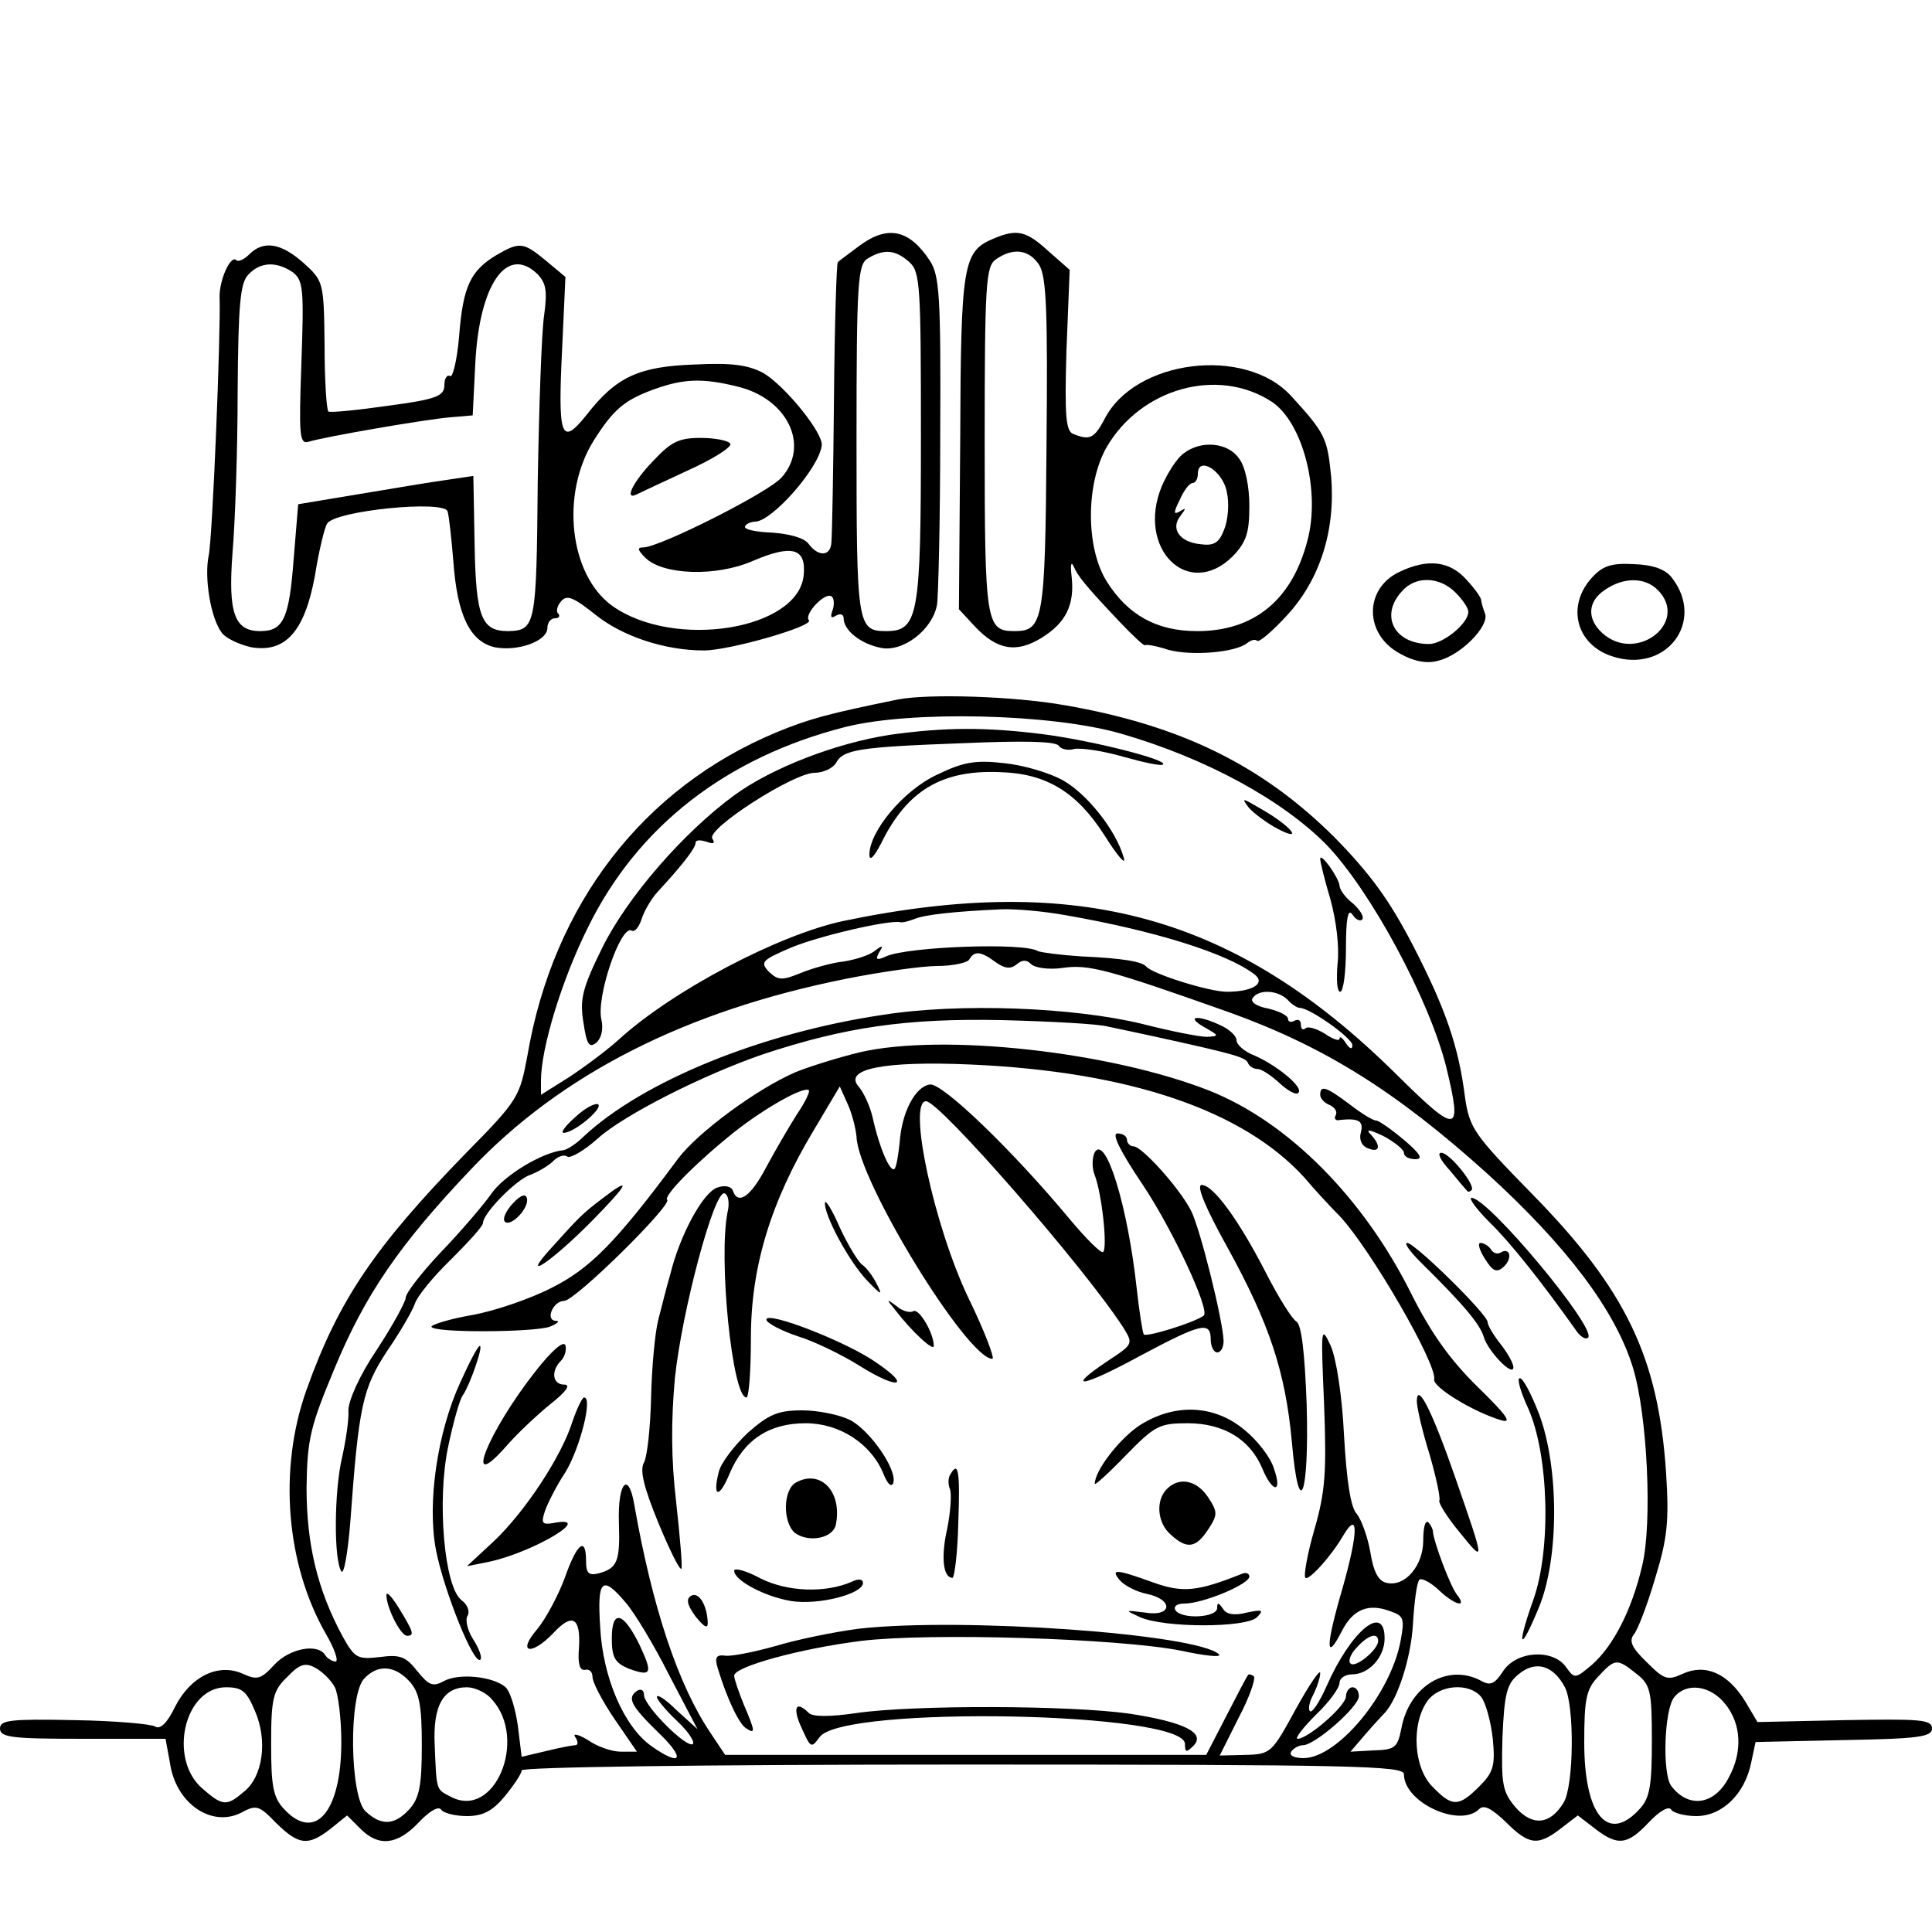 <?xml version="1.0" standalone="no"?>
<!DOCTYPE svg PUBLIC "-//W3C//DTD SVG 20010904//EN"
 "http://www.w3.org/TR/2001/REC-SVG-20010904/DTD/svg10.dtd">
<svg version="1.0" xmlns="http://www.w3.org/2000/svg"
 width="300pt" height="300pt" viewBox="0 0 300 300"
 preserveAspectRatio="xMidYMid meet">
<g transform="translate(0,300) scale(0.1,-0.1)"
fill="#000000" stroke="none">
<path d="M1334 2618 c-16 -12 -31 -23 -33 -25 -2 -1 -5 -96 -6 -210 -1 -115
-3 -216 -4 -225 -1 -22 -20 -23 -35 -3 -7 10 -30 16 -58 18 -25 1 -44 5 -41
10 2 4 10 7 16 7 26 1 98 82 103 118 3 19 -57 93 -91 113 -23 12 -48 16 -106
13 -87 -3 -122 -19 -168 -78 -40 -50 -45 -36 -38 105 l5 109 -30 25 c-35 29
-41 30 -77 9 -40 -24 -52 -48 -58 -125 -3 -37 -10 -66 -14 -63 -5 3 -9 -4 -9
-14 0 -17 -12 -22 -87 -32 -49 -7 -90 -11 -93 -9 -3 2 -6 49 -6 103 -1 99 -2
100 -33 128 -35 31 -62 35 -84 13 -8 -8 -17 -12 -20 -9 -9 9 -27 -32 -26 -58
2 -52 -11 -375 -17 -401 -7 -34 3 -96 20 -119 6 -9 28 -19 46 -23 53 -9 83 24
99 111 6 38 15 75 19 81 12 20 181 37 187 19 2 -6 6 -41 9 -78 6 -84 26 -124
64 -133 35 -7 82 9 82 30 0 8 5 15 12 15 6 0 8 3 5 7 -4 3 -2 12 4 19 9 11 19
7 53 -20 42 -34 108 -56 169 -56 40 0 172 38 163 47 -8 9 25 44 35 37 4 -2 5
-12 2 -21 -4 -11 -3 -14 5 -9 7 4 12 2 12 -4 0 -19 27 -40 58 -46 34 -7 80 28
87 67 2 12 5 131 5 265 1 213 -1 246 -16 269 -32 49 -66 56 -110 23z m78 -25
c17 -15 18 -37 18 -272 0 -277 -4 -301 -54 -301 -45 0 -46 9 -46 297 0 248 2
273 18 282 25 15 43 13 64 -6z m-957 -16 c16 -13 17 -26 13 -141 -4 -112 -3
-126 11 -122 26 8 183 35 220 38 l35 3 4 80 c6 123 49 186 97 139 13 -14 15
-26 10 -63 -4 -25 -8 -142 -10 -259 -2 -223 -3 -231 -46 -232 -41 0 -50 21
-52 133 l-2 108 -40 -6 c-22 -3 -83 -13 -136 -22 l-96 -16 -7 -85 c-7 -93 -16
-112 -52 -112 -40 0 -50 28 -43 121 4 46 8 159 8 251 1 137 4 169 17 182 19
20 44 20 69 3z m689 -177 c78 -18 114 -91 70 -141 -19 -23 -190 -109 -215
-109 -10 0 -9 -4 3 -16 27 -27 110 -30 167 -5 61 26 83 20 79 -22 -8 -85 -201
-116 -297 -48 -67 48 -81 174 -29 257 31 49 48 63 95 80 45 16 74 17 127 4z"/>
<path d="M1014 2284 c-31 -32 -45 -61 -26 -52 4 2 40 19 79 37 40 18 70 37 67
42 -3 5 -24 9 -46 9 -34 0 -46 -6 -74 -36z"/>
<path d="M1544 2630 c-49 -20 -52 -38 -53 -316 l-2 -260 25 -27 c34 -36 64
-42 104 -17 37 23 51 51 46 95 -2 17 -1 24 3 16 6 -15 19 -31 72 -87 20 -21
37 -37 39 -36 1 2 18 -1 36 -7 37 -10 104 -4 122 10 6 5 13 7 16 4 3 -3 24 15
46 39 52 56 76 133 69 216 -6 60 -9 67 -62 125 -71 78 -243 57 -290 -36 -16
-30 -23 -33 -48 -23 -12 4 -14 27 -11 130 l5 125 -33 29 c-34 31 -48 35 -84
20z m70 -42 c11 -19 13 -74 11 -280 -2 -273 -5 -288 -50 -288 -44 0 -46 13
-46 296 0 244 2 270 17 281 27 19 52 16 68 -9z m361 -212 c48 -32 76 -139 55
-216 -24 -92 -83 -140 -171 -140 -63 0 -108 25 -141 78 -32 52 -32 150 0 207
53 92 173 126 257 71z"/>
<path d="M1838 2296 c-10 -7 -25 -30 -34 -51 -40 -97 41 -177 110 -109 21 22
26 36 26 78 0 30 -6 61 -16 74 -17 25 -59 29 -86 8z m67 -60 c4 -17 2 -43 -4
-58 -8 -21 -16 -26 -37 -23 -32 3 -47 24 -31 44 9 12 9 13 -1 7 -10 -6 -10 -2
0 18 6 14 15 26 20 26 4 0 8 6 8 14 0 29 39 5 45 -28z"/>
<path d="M2173 2112 c-55 -26 -55 -97 1 -127 21 -12 42 -16 59 -11 35 8 80 54
73 73 -3 8 -6 18 -6 21 0 4 -10 18 -23 32 -26 29 -60 33 -104 12z m87 -32 c11
-11 20 -24 20 -30 0 -18 -39 -50 -61 -50 -54 0 -77 44 -42 82 21 24 58 23 83
-2z"/>
<path d="M2471 2102 c-39 -44 -23 -103 32 -121 84 -28 146 54 93 122 -10 13
-29 20 -59 21 -36 2 -49 -3 -66 -22z m103 -18 c50 -50 -33 -115 -86 -67 -24
22 -23 49 4 67 29 20 62 20 82 0z"/>
<path d="M1395 1914 c-108 -22 -138 -30 -189 -51 -207 -86 -347 -267 -387
-502 -12 -64 -14 -69 -95 -151 -142 -146 -198 -228 -248 -368 -44 -123 -32
-271 30 -379 14 -24 20 -43 15 -43 -5 0 -13 5 -16 10 -12 19 -56 10 -79 -15
-21 -23 -27 -24 -49 -14 -38 17 -81 -4 -105 -51 -12 -25 -23 -36 -31 -31 -6 4
-63 9 -126 10 -99 2 -115 0 -115 -13 0 -14 19 -16 129 -16 l128 0 7 -38 c9
-62 64 -100 110 -77 24 13 28 12 55 -16 35 -34 49 -36 84 -9 l26 21 21 -21
c28 -28 57 -25 90 10 17 18 31 26 35 20 3 -5 21 -10 40 -10 25 0 40 8 59 31
14 17 26 35 26 40 0 5 273 9 685 9 611 0 685 -2 685 -15 0 -44 87 -84 117 -54
7 7 19 1 41 -20 36 -36 50 -38 86 -10 l26 20 26 -20 c36 -28 51 -26 84 9 17
18 31 26 35 20 3 -5 21 -10 39 -10 40 0 75 34 85 82 l7 33 137 3 c116 2 137 5
137 18 0 14 -18 15 -135 13 l-136 -3 -19 32 c-27 44 -62 59 -97 43 -24 -11
-29 -9 -56 18 -23 22 -28 33 -20 43 6 7 21 46 33 87 19 62 22 88 17 165 -12
178 -62 283 -207 431 -91 93 -98 103 -105 150 -10 80 -30 138 -81 237 -37 71
-66 111 -123 169 -112 111 -238 173 -418 204 -79 14 -210 18 -258 9z m345 -53
c132 -38 251 -103 320 -173 69 -72 160 -241 186 -346 25 -104 18 -105 -79 -9
-248 245 -492 313 -857 237 -100 -21 -266 -108 -350 -185 -19 -17 -54 -43 -77
-58 l-43 -27 0 22 c0 51 33 158 73 238 77 157 215 264 399 311 102 26 320 21
428 -10z m-86 -282 c138 -24 251 -59 294 -92 18 -14 -3 -27 -43 -27 -27 0
-114 27 -125 39 -7 8 -36 13 -102 16 -31 2 -61 6 -66 8 -21 14 -203 7 -236 -8
-15 -7 -17 -5 -11 6 7 11 6 12 -6 3 -8 -7 -30 -14 -49 -17 -19 -2 -50 -11 -67
-18 -29 -12 -35 -11 -49 2 -14 15 -11 18 33 37 42 18 153 44 171 40 4 -1 14 2
22 5 16 7 67 12 134 15 22 1 67 -3 100 -9z m-108 -73 c14 -10 23 -11 32 -4 9
8 16 8 23 1 6 -6 28 -9 49 -6 40 6 70 -2 259 -69 147 -53 258 -122 400 -250
123 -112 200 -213 227 -303 22 -73 30 -240 14 -306 -16 -69 -45 -125 -78 -154
-26 -22 -27 -22 -40 -4 -20 29 -77 26 -98 -6 -13 -20 -20 -23 -34 -15 -52 28
-112 -8 -124 -74 -6 -30 -10 -33 -43 -34 l-36 -2 24 28 c13 15 26 29 29 32 20
21 41 85 44 138 2 34 6 65 10 69 3 3 16 -3 29 -15 25 -24 46 -30 30 -9 -10 11
-37 83 -38 99 0 3 -3 10 -7 14 -5 4 -8 -8 -8 -28 0 -39 -28 -72 -56 -66 -13 2
-21 16 -26 47 -4 24 -14 51 -21 60 -10 10 -16 53 -20 122 -3 62 -12 120 -21
140 -15 32 -15 27 -10 -91 4 -106 2 -136 -15 -195 -11 -38 -17 -72 -14 -75 5
-5 40 33 59 66 24 40 23 4 -1 -81 -27 -92 -27 -118 -1 -67 17 33 41 43 75 30
21 -7 22 -12 16 -45 -15 -83 -98 -183 -151 -183 -14 0 -23 4 -19 10 3 5 12 10
18 10 19 0 87 60 87 76 0 8 -4 14 -10 14 -5 0 -10 -7 -10 -14 0 -15 -59 -66
-75 -66 -5 0 8 17 28 37 21 20 37 42 37 50 0 7 9 13 19 13 27 0 51 27 51 56 0
55 -52 12 -90 -74 -11 -25 -23 -43 -26 -39 -3 3 -1 14 5 25 6 12 11 27 11 34
0 7 -17 -18 -38 -56 -37 -68 -39 -70 -78 -71 l-40 -1 29 58 c17 32 27 61 24
65 -4 3 -8 4 -9 2 -2 -2 -17 -31 -34 -64 l-31 -60 -373 0 -374 0 -22 33 c-51
75 -91 196 -119 355 -9 54 -26 35 -24 -27 2 -60 -2 -71 -31 -79 -16 -4 -20 0
-20 19 0 39 -14 28 -33 -26 -10 -27 -29 -63 -43 -80 -32 -37 -9 -42 26 -5 29
31 42 23 39 -24 -2 -24 1 -35 9 -34 7 2 12 -3 12 -11 0 -8 15 -37 34 -65 l35
-51 -25 0 c-14 0 -37 8 -51 18 -15 9 -24 11 -20 5 5 -7 5 -13 0 -13 -4 0 -25
-4 -45 -9 l-38 -9 -6 49 c-4 27 -12 54 -20 60 -20 16 -71 21 -94 9 -18 -10
-24 -7 -42 15 -18 23 -27 26 -58 22 -35 -4 -39 -2 -58 32 -39 72 -56 143 -56
231 1 76 6 95 43 184 48 116 101 193 212 310 140 148 333 246 582 296 55 11
119 20 142 20 24 0 47 5 50 10 8 14 18 13 41 -4z m453 -58 c6 -7 15 -13 19
-13 16 0 82 -47 82 -58 0 -7 -4 -6 -10 3 -5 8 -10 12 -10 7 0 -4 -10 -1 -23 8
-13 8 -27 12 -30 8 -4 -3 -7 -1 -7 6 0 7 -4 9 -10 6 -5 -3 -10 -2 -10 3 0 5
-14 12 -31 16 -17 3 -28 10 -24 16 9 14 38 13 54 -2z m-1027 -937 c13 -15 44
-66 67 -112 l44 -84 -32 29 c-17 17 -31 26 -31 21 0 -4 14 -21 31 -37 17 -16
28 -32 25 -36 -9 -8 -76 59 -76 76 0 7 -4 10 -10 7 -17 -11 -11 -23 32 -65 43
-41 37 -55 -11 -21 -42 30 -75 106 -79 184 -5 75 3 82 40 38z m1168 -59 c0
-14 -36 -43 -43 -35 -4 3 0 15 10 25 17 19 33 24 33 10z m-1620 -72 c5 -10 10
-48 10 -85 0 -109 -41 -156 -89 -104 -17 18 -20 36 -20 101 0 71 3 83 25 104
19 20 28 23 44 14 11 -6 24 -19 30 -30z m1910 0 c15 -29 14 -153 -2 -179 -21
-35 -49 -37 -75 -7 -20 24 -22 35 -20 108 3 70 7 84 26 99 26 21 53 13 71 -21z
m111 21 c22 -17 24 -27 24 -104 0 -69 -3 -89 -19 -106 -49 -54 -86 -10 -86
103 0 68 3 83 22 103 26 28 29 28 59 4z m-1905 -12 c15 -17 19 -36 19 -99 0
-63 -4 -82 -19 -99 -23 -25 -43 -27 -68 -4 -25 22 -27 183 -2 207 21 22 47 20
70 -5z m-240 -46 c20 -46 12 -102 -17 -125 -27 -23 -33 -23 -65 5 -53 46 -28
157 37 157 25 0 32 -6 45 -37z m368 18 c56 -62 4 -187 -64 -151 -23 12 -22 8
-25 80 -3 61 13 90 50 90 12 0 30 -8 39 -19z m1536 4 c7 -9 15 -38 18 -65 4
-42 1 -52 -21 -74 -32 -32 -42 -32 -72 -1 -30 29 -34 97 -9 133 18 26 65 30
84 7z m379 -11 c25 -31 27 -74 6 -113 -22 -44 -63 -50 -90 -14 -14 19 -11 119
5 138 19 23 56 18 79 -11z"/>
<path d="M1382 1859 c-84 -13 -183 -51 -242 -94 -79 -58 -166 -158 -205 -237
-31 -63 -35 -80 -29 -116 5 -34 9 -40 20 -31 8 7 11 21 8 35 -9 35 30 149 47
139 4 -3 11 5 15 17 4 13 15 32 25 43 38 41 59 68 59 76 0 5 7 5 17 2 11 -4
14 -3 9 5 -9 15 126 102 159 102 13 0 28 7 33 15 11 21 34 25 198 31 93 4 143
3 148 -4 3 -5 14 -8 24 -5 11 2 45 -3 76 -12 32 -9 60 -15 62 -12 8 7 -109 37
-187 47 -88 11 -151 11 -237 -1z"/>
<path d="M1455 1797 c-52 -24 -105 -88 -105 -124 0 -11 7 -4 18 17 40 82 94
115 185 111 72 -2 119 -31 162 -98 20 -32 34 -48 30 -35 -12 43 -57 99 -94
120 -21 12 -62 24 -92 27 -44 5 -63 2 -104 -18z"/>
<path d="M1939 1746 c8 -9 28 -24 45 -33 42 -22 20 5 -26 31 -29 17 -31 18
-19 2z"/>
<path d="M2050 1666 c0 -4 7 -33 16 -63 9 -33 14 -74 11 -99 -2 -24 -1 -44 4
-44 5 0 9 30 9 68 0 45 3 62 10 52 5 -8 12 -11 15 -8 4 4 -3 15 -14 25 -12 9
-21 22 -21 28 -1 12 -30 53 -30 41z"/>
<path d="M1370 1424 c-188 -28 -372 -103 -464 -189 -11 -11 -25 -20 -31 -21
-33 -3 -94 -40 -113 -69 -13 -18 -48 -59 -78 -90 -30 -32 -54 -63 -54 -70 0
-6 -20 -43 -45 -81 -27 -40 -44 -79 -44 -94 1 -14 -4 -47 -10 -74 -12 -51 -13
-157 -1 -176 4 -6 10 28 14 77 13 180 19 207 57 265 20 29 39 62 43 73 3 11
28 42 56 69 27 27 50 52 50 57 0 15 52 68 74 75 11 4 26 13 34 20 7 8 18 12
23 8 5 -3 27 10 47 28 41 37 164 99 257 131 127 42 222 56 370 53 77 -2 151
-6 165 -10 14 -3 48 -10 75 -16 123 -27 140 -32 143 -41 2 -5 9 -9 15 -9 6 0
21 -10 34 -22 13 -12 26 -19 29 -15 9 8 -32 42 -68 58 -16 6 -28 17 -28 24 0
6 -11 17 -25 23 -36 17 -55 14 -25 -3 23 -13 24 -14 4 -15 -12 0 -57 9 -100
20 -107 26 -284 33 -404 14z"/>
<path d="M1335 1366 c-33 -8 -78 -22 -100 -31 -60 -26 -151 -93 -182 -134 -97
-131 -137 -171 -197 -201 -33 -17 -89 -36 -123 -42 -35 -6 -63 -15 -63 -18 0
-10 160 -9 184 0 12 5 16 9 9 9 -17 1 -4 31 13 31 17 0 168 149 160 157 -6 6
44 57 104 105 48 38 109 72 116 65 2 -2 -6 -19 -19 -38 -12 -19 -33 -55 -47
-81 -24 -46 -44 -60 -52 -37 -2 7 -13 9 -24 5 -22 -7 -58 -73 -73 -134 -6 -20
-14 -53 -19 -72 -5 -20 -10 -74 -11 -120 -1 -46 -6 -92 -11 -101 -7 -12 0 -39
22 -93 17 -41 33 -74 36 -72 2 2 -2 48 -8 103 -8 68 -8 127 -2 193 11 105 61
292 77 287 6 -2 8 -15 5 -28 -15 -71 7 -289 29 -289 4 0 7 42 7 93 0 110 31
211 97 321 l41 69 13 -29 c7 -16 12 -38 13 -49 2 -68 172 -345 211 -345 4 0
-12 43 -37 94 -54 113 -95 306 -66 306 21 0 245 -257 306 -351 16 -26 16 -26
-25 -53 -67 -45 -38 -40 52 9 94 50 109 54 109 25 0 -11 5 -20 10 -20 6 0 10
8 10 18 -1 32 -37 177 -51 203 -19 36 -76 99 -89 99 -5 0 -10 5 -10 10 0 6 -7
10 -15 10 -9 0 4 -27 39 -79 47 -70 106 -197 95 -204 -15 -11 -90 -34 -93 -29
-2 4 -7 36 -11 72 -14 128 -48 238 -65 211 -4 -8 -5 -24 0 -36 11 -29 20 -112
13 -119 -3 -3 -26 20 -52 51 -88 106 -198 212 -217 209 -23 -3 -44 -44 -47
-90 -2 -19 -5 -38 -8 -41 -7 -6 -24 34 -34 80 -4 17 -13 37 -21 47 -26 28 38
41 174 35 246 -11 422 -71 517 -175 16 -19 41 -46 55 -60 48 -51 152 -231 147
-254 -2 -12 60 -50 103 -63 19 -6 11 6 -35 51 -43 42 -73 84 -104 146 -74 148
-190 265 -312 314 -154 61 -415 90 -544 60z"/>
<path d="M2050 1300 c0 -6 7 -13 15 -16 8 -4 12 -10 9 -16 -3 -5 0 -9 7 -7 29
3 37 -2 32 -20 -3 -11 2 -21 11 -24 19 -8 21 4 4 22 -8 8 -1 7 20 -3 17 -9 32
-21 32 -26 0 -6 8 -10 18 -10 12 0 8 8 -18 30 -19 16 -39 30 -43 30 -5 0 -23
11 -41 25 -36 27 -46 31 -46 15z"/>
<path d="M894 1266 c-16 -14 -24 -25 -19 -25 15 -1 61 37 54 44 -4 3 -20 -5
-35 -19z"/>
<path d="M2251 1183 c13 -16 25 -30 27 -32 1 -2 4 -2 7 1 7 7 -34 58 -47 58
-7 0 -1 -12 13 -27z"/>
<path d="M934 1138 c-31 -24 -32 -25 -79 -77 -49 -54 2 -20 65 44 57 58 62 70
14 33z"/>
<path d="M1906 1063 c65 -118 90 -193 100 -302 11 -126 27 -85 23 58 -3 81 -8
124 -16 129 -7 4 -28 38 -47 75 -42 82 -82 137 -100 137 -9 0 6 -36 40 -97z"/>
<path d="M796 1131 c-11 -12 -16 -24 -12 -28 9 -9 39 22 34 37 -2 7 -10 4 -22
-9z"/>
<path d="M1281 1132 c-1 -20 38 -92 66 -121 22 -23 24 -23 14 -4 -6 12 -16 25
-22 29 -6 4 -22 30 -35 58 -12 28 -23 45 -23 38z"/>
<path d="M2313 1102 c33 -32 81 -93 133 -166 7 -11 16 -17 20 -13 14 14 -155
217 -181 217 -5 0 7 -17 28 -38z"/>
<path d="M2205 1041 c68 -67 93 -97 99 -117 7 -23 46 -63 46 -47 0 6 -9 22
-20 36 -11 14 -20 29 -20 34 0 12 -113 123 -125 123 -5 0 4 -13 20 -29z"/>
<path d="M2306 1045 c12 -19 18 -22 29 -12 14 13 10 31 -5 22 -5 -3 -11 -1
-15 5 -3 5 -11 10 -16 10 -5 0 -2 -11 7 -25z"/>
<path d="M1390 966 c26 -34 60 -65 60 -56 0 20 -23 59 -32 54 -5 -3 -17 0 -26
8 -16 12 -16 11 -2 -6z"/>
<path d="M1190 951 c0 -5 22 -17 49 -26 26 -8 69 -29 96 -46 59 -37 82 -33 26
5 -45 32 -171 81 -171 67z"/>
<path d="M831 870 c-73 -93 -113 -192 -47 -118 18 21 50 51 71 68 24 19 32 30
21 30 -18 0 -21 21 -5 37 6 6 9 17 7 24 -3 8 -22 -9 -47 -41z"/>
<path d="M715 854 c-36 -78 -52 -188 -38 -261 12 -62 59 -180 69 -170 3 3 -2
17 -11 31 -9 14 -13 31 -9 37 4 7 0 17 -9 24 -27 19 -39 155 -21 239 8 38 18
74 23 80 10 14 32 76 26 76 -3 0 -16 -25 -30 -56z"/>
<path d="M2373 813 c32 -72 36 -218 8 -297 -27 -76 -21 -84 9 -11 31 76 31
216 0 299 -12 31 -25 56 -30 56 -5 0 1 -21 13 -47z"/>
<path d="M2200 825 c0 -11 9 -49 20 -84 10 -35 17 -67 15 -71 -2 -3 12 -26 32
-50 39 -48 39 -48 -6 82 -36 104 -60 153 -61 123z"/>
<path d="M889 793 c-17 -55 -75 -142 -123 -187 l-41 -38 35 7 c69 15 166 73
99 60 -17 -3 -19 0 -13 18 4 12 18 40 32 61 22 36 43 116 29 116 -3 0 -11 -17
-18 -37z"/>
<path d="M1161 775 c-21 -20 -42 -47 -45 -61 -10 -40 1 -41 17 -2 22 52 61 78
118 78 53 0 102 -32 121 -79 6 -15 12 -21 15 -14 7 20 -36 82 -67 98 -16 8
-49 15 -74 15 -38 0 -52 -6 -85 -35z"/>
<path d="M1767 785 c-31 -22 -67 -69 -67 -89 0 -3 22 17 48 44 45 46 52 50 96
50 56 0 97 -25 116 -70 16 -39 32 -39 18 0 -5 17 -26 44 -46 60 -48 40 -111
41 -165 5z"/>
<path d="M1476 711 c-4 -5 -4 -16 -1 -23 3 -8 1 -35 -4 -61 -10 -43 -7 -77 8
-77 3 0 8 38 9 85 3 81 0 97 -12 76z"/>
<path d="M1236 698 c-20 -11 -21 -61 -2 -78 21 -16 60 -9 64 13 10 51 -24 86
-62 65z"/>
<path d="M1812 688 c-18 -18 -15 -53 6 -71 25 -23 39 -21 58 8 15 23 15 27 0
50 -18 27 -45 32 -64 13z"/>
<path d="M1140 561 c0 -15 47 -40 88 -47 43 -7 112 11 112 28 0 6 -7 7 -17 2
-41 -18 -100 -16 -142 5 -22 12 -41 17 -41 12z"/>
<path d="M1739 546 c7 -8 26 -18 42 -21 42 -9 39 -36 -3 -29 -32 4 -32 4 -8
-7 37 -17 166 -17 182 0 11 11 8 12 -16 7 -19 -5 -32 -3 -37 6 -7 10 -9 10 -9
1 0 -15 -56 -18 -65 -3 -3 6 3 10 14 10 29 0 101 30 101 42 0 5 -6 7 -12 4
-68 -27 -91 -30 -138 -13 -58 21 -66 21 -51 3z"/>
<path d="M600 523 c0 -19 22 -63 32 -63 12 0 10 6 -12 42 -11 18 -20 28 -20
21z"/>
<path d="M1073 522 c-8 -5 -6 -14 7 -32 13 -16 19 -20 19 -10 -1 28 -14 49
-26 42z"/>
<path d="M1334 471 c-39 -5 -97 -17 -130 -27 -32 -9 -67 -16 -77 -15 -15 2
-18 -2 -12 -21 14 -46 33 -86 44 -92 14 -9 14 -5 -4 37 -8 20 -15 40 -15 45 0
14 102 42 197 54 107 13 399 4 496 -15 37 -8 64 -11 60 -6 -33 32 -399 58
-559 40z"/>
<path d="M1242 323 c17 -38 17 -39 31 -20 37 49 567 39 567 -11 0 -13 2 -14
13 -3 20 20 -14 37 -99 50 -91 13 -334 14 -424 1 -41 -6 -68 -6 -74 0 -19 19
-25 10 -14 -17z"/>
<path d="M950 456 c0 -30 5 -38 26 -47 36 -13 38 -8 17 37 -25 51 -43 56 -43
10z"/>
</g>
</svg>
